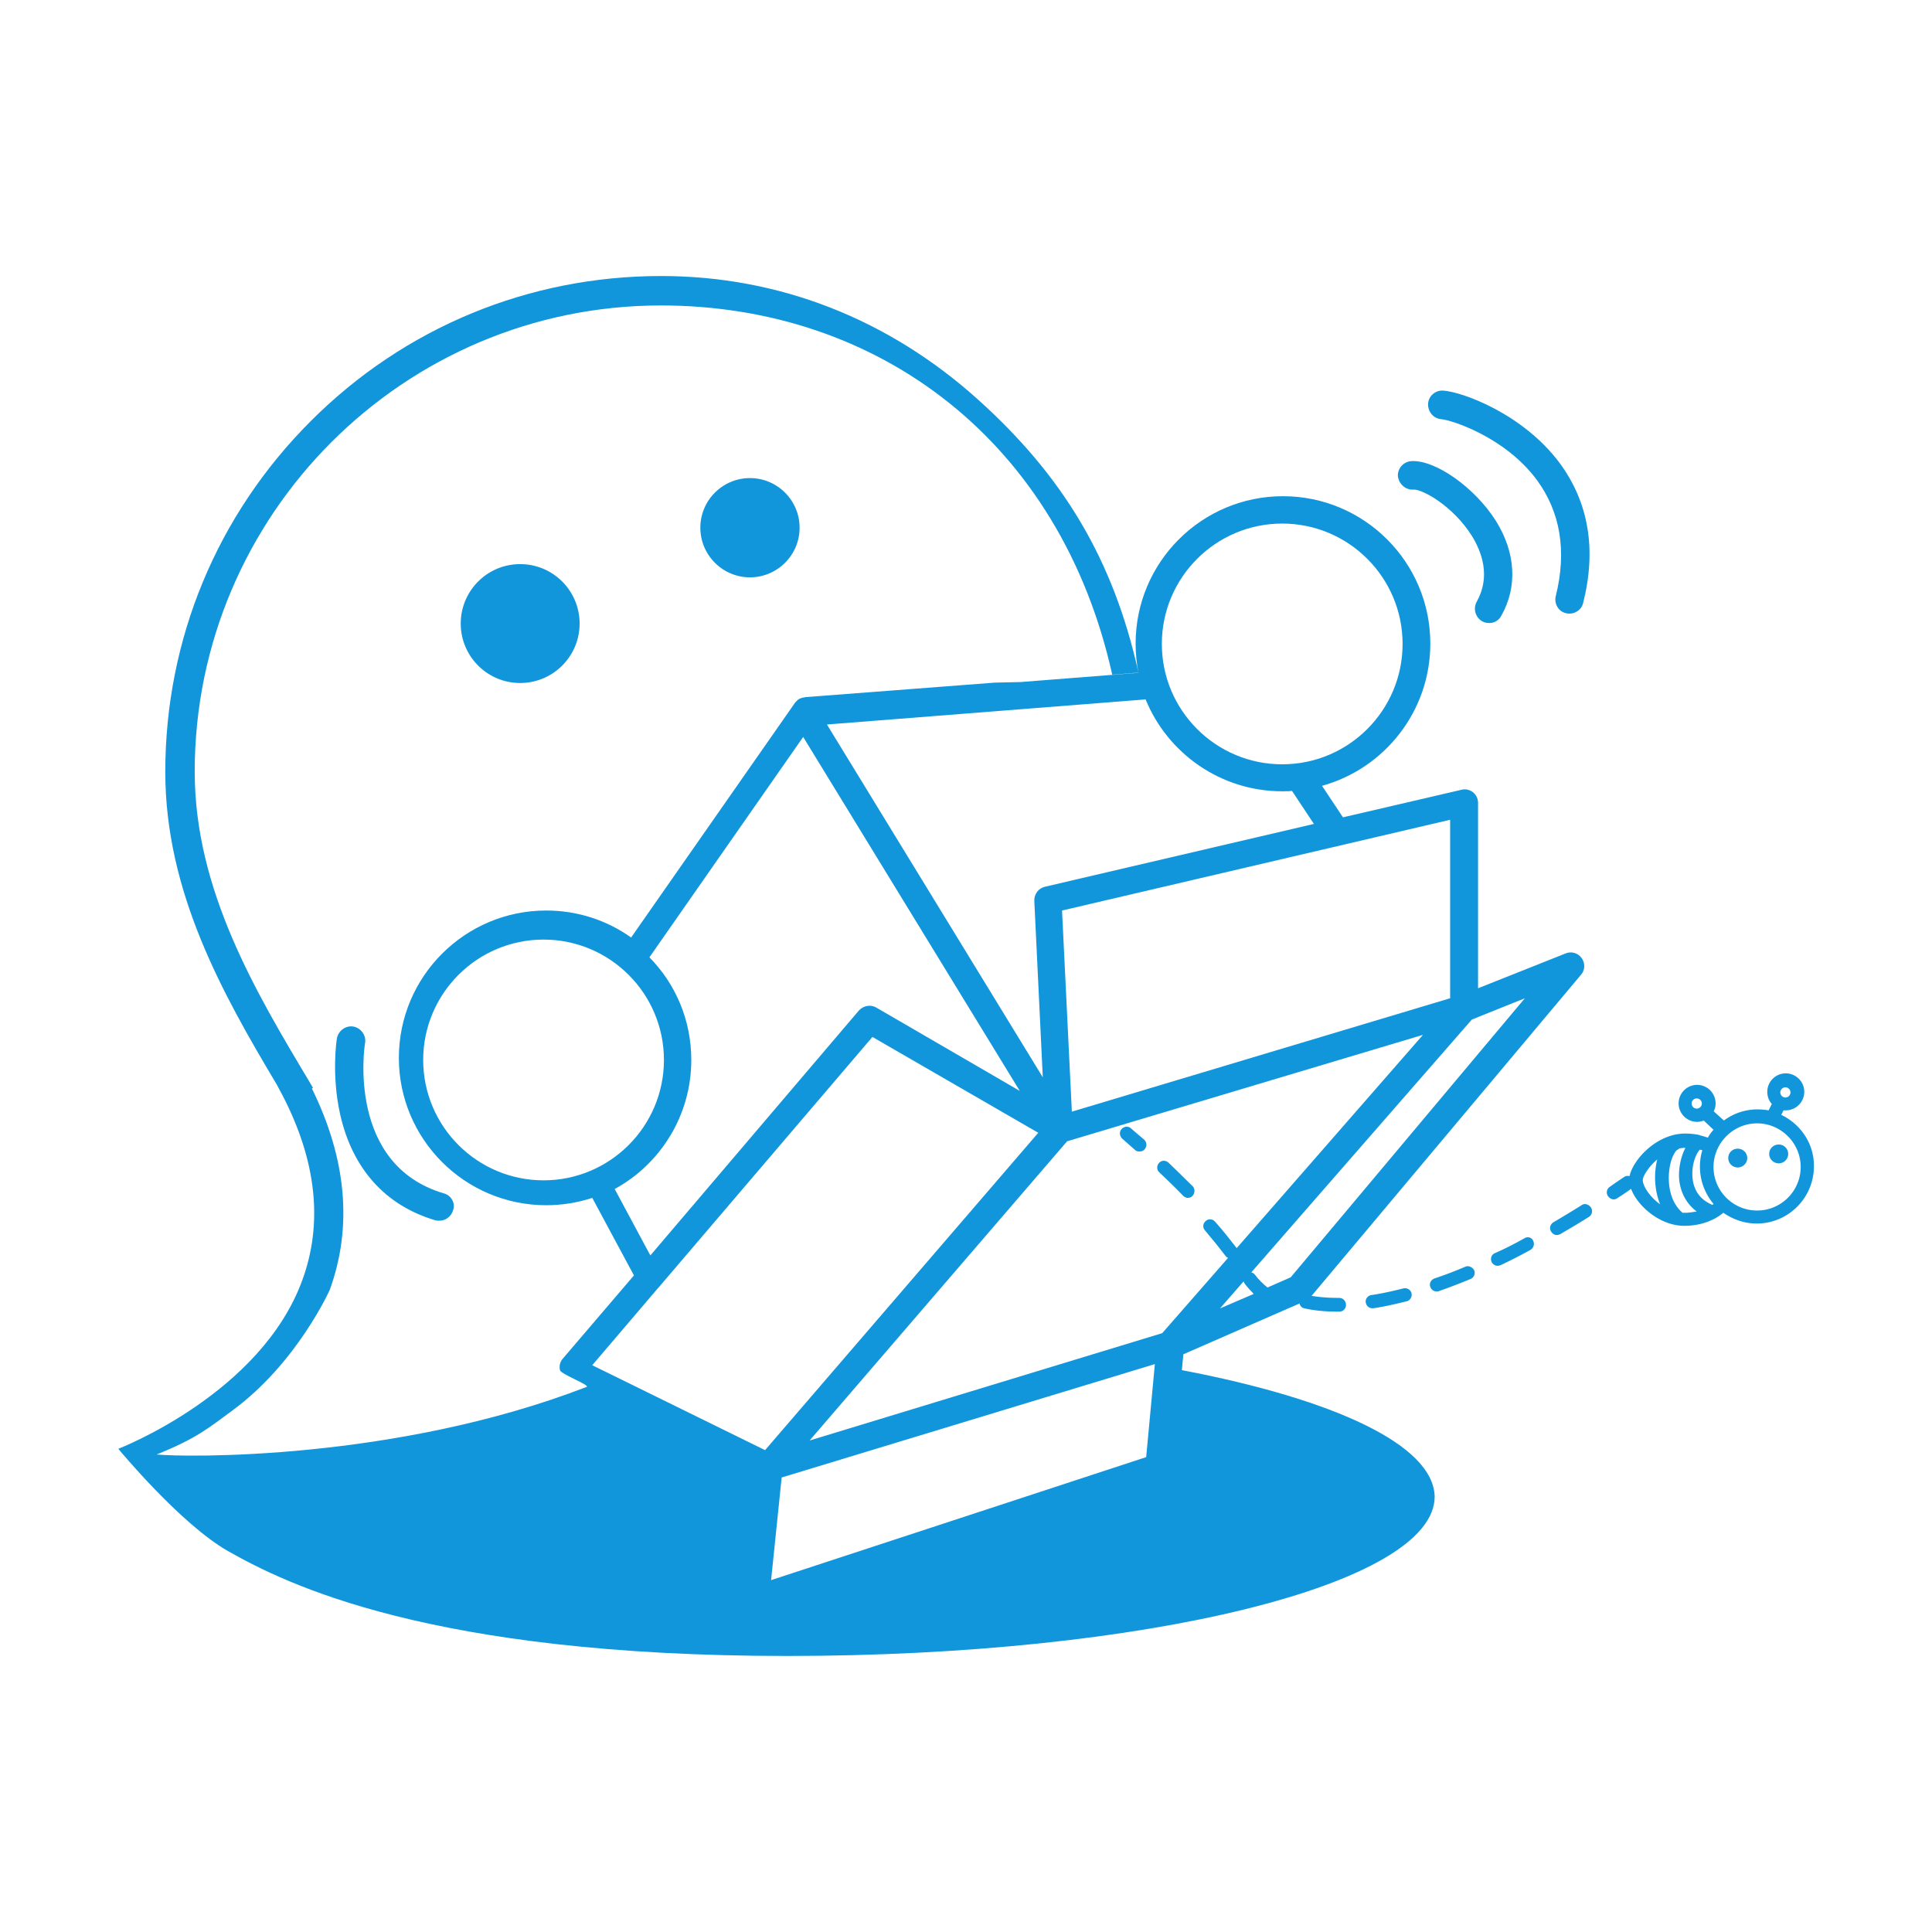 <?xml version="1.0" standalone="no"?><!DOCTYPE svg PUBLIC "-//W3C//DTD SVG 1.1//EN" "http://www.w3.org/Graphics/SVG/1.1/DTD/svg11.dtd"><svg t="1554815586580" class="icon" style="" viewBox="0 0 1024 1024" version="1.1" xmlns="http://www.w3.org/2000/svg" p-id="4516" xmlns:xlink="http://www.w3.org/1999/xlink" width="81" height="81"><defs><style type="text/css"></style></defs><path d="M244.2 330.5c0 17.4 14.1 31.5 31.5 31.5s31.5-14.1 31.5-31.5-14.1-31.5-31.5-31.5-31.5 14.1-31.5 31.5z m127-50.8c0 14.5 11.8 26.3 26.3 26.3s26.3-11.8 26.3-26.3-11.8-26.3-26.3-26.3-26.3 11.8-26.3 26.3zM599.4 598c-1.5-1.3-3.7-1-5 0.5-1.3 1.5-1 3.7 0.5 5.1 0 0 2.5 2.2 6.7 5.9 0.7 0.7 1.5 0.8 2.4 0.8 1 0 2-0.3 2.7-1.2 1.3-1.5 1.2-3.7-0.3-5.1-4.3-3.6-6.8-5.8-7-6z m19.9 18.2c-1.5-1.3-3.7-1.3-5 0.2-1.3 1.5-1.3 3.7 0.2 5 4.4 4.2 8.6 8.2 12.5 12.3 0.7 0.7 1.7 1.2 2.5 1.2s1.9-0.3 2.5-1c1.3-1.3 1.5-3.7 0.2-5.1-4.3-4.2-8.5-8.4-12.9-12.6z m124.4 66.7c-5.9 1.5-11.4 2.7-16.8 3.5-2 0.3-3.4 2.2-3 4 0.3 1.9 1.9 3 3.5 3h0.5c5.6-0.8 11.6-2.2 17.7-3.7 1.9-0.5 3-2.5 2.5-4.4-0.5-1.8-2.5-2.9-4.4-2.4z m64.3-26.6c-5.2 2.9-10.4 5.6-15.7 7.9-1.9 0.8-2.5 3-1.7 4.7 0.7 1.3 1.9 2 3.2 2 0.5 0 1-0.2 1.5-0.3 5.2-2.5 10.6-5.2 15.8-8.1 1.7-1 2.4-3 1.5-4.9-0.7-1.7-2.9-2.4-4.6-1.3z m-31.4 15.1c-5.6 2.4-10.9 4.4-16.3 6.2-1.9 0.7-2.9 2.7-2.2 4.5 0.5 1.5 1.9 2.4 3.4 2.4 0.3 0 0.8 0 1.2-0.2 5.4-1.9 10.9-4 16.7-6.4 1.9-0.8 2.7-2.9 1.9-4.7-0.9-1.6-2.9-2.6-4.7-1.8z m61.8-32.7c-5.1 3.2-10.1 6.2-15 9.1-1.7 1-2.4 3.2-1.3 4.9 0.7 1.2 1.9 1.9 3 1.9 0.7 0 1.2-0.2 1.9-0.5 4.9-2.9 10.1-5.9 15.1-9.1 1.7-1 2.2-3.2 1.2-4.9-1.1-1.7-3.3-2.5-4.9-1.4z m-128.7 49.2h-0.8c-5.7 0-11.1-0.5-16-1.5-2-0.3-3.9 0.8-4.2 2.9-0.3 2 0.8 3.9 2.9 4.2 5.4 1.2 11.3 1.7 17.5 1.7h0.8c2 0 3.5-1.7 3.5-3.5 0-2.3-1.7-3.8-3.7-3.8z m234.4-97l1.2-2.4h1.2c5.4 0 9.8-4.4 9.8-9.8s-4.4-9.8-9.8-9.8-9.8 4.4-9.8 9.8c0 2.4 0.8 4.7 2.4 6.4l-1.7 3.4c-1.9-0.3-3.9-0.5-5.9-0.5-6.7 0-12.8 2.2-17.8 5.9l-5.4-4.9c0.7-1.3 1-2.7 1-4.2 0-5.4-4.4-9.8-9.8-9.8s-9.8 4.4-9.8 9.8 4.4 9.8 9.8 9.8c1.3 0 2.5-0.3 3.5-0.7l5.2 4.9c-1.2 1.3-2.2 2.7-3 4.2-1.3-0.5-2.5-0.8-4-1.2-0.2 0-0.3 0-0.3-0.2-2.5-0.5-5-0.8-7.7-0.8-15.2 0-27.8 14-29.5 22.6-1-0.3-2-0.2-3 0.5-2.5 1.7-5.1 3.4-7.4 5.1-1.7 1-2.2 3.4-1 5 0.7 1 1.9 1.7 3 1.7 0.7 0 1.3-0.2 2-0.7 2.5-1.6 4.9-3.2 7.2-4.9 3 8.1 13 17.7 24.9 19.4h0.3c1 0.2 2.2 0.2 3.2 0.2 6.1 0 11.6-1.5 16.3-4 0.3-0.2 0.5-0.3 0.8-0.5 1.2-0.7 2.3-1.5 3.4-2.4 5.1 3.5 11.1 5.7 17.7 5.7 16.7 0 30.3-13.6 30.3-30.3 0.2-11.9-7-22.4-17.3-27.3z m-44.8-3.3a2.732 2.732 0 0 1-2.7-2.7c0-1.5 1.2-2.7 2.7-2.7 1.5 0 2.7 1.2 2.7 2.7a2.732 2.732 0 0 1-2.7 2.7z m47-11.3a2.732 2.732 0 0 1 2.7 2.7 2.732 2.732 0 0 1-2.7 2.7 2.732 2.732 0 0 1-2.7-2.7 2.732 2.732 0 0 1 2.7-2.7z m-75.6 49.1c0-1.9 3-6.9 7.7-10.9-0.3 1-0.5 2.2-0.7 3.4-1 6.2-0.5 13.8 2.2 20.4-5.7-4.1-9.2-9.8-9.2-12.9z m22.4 17.4h-1.3c-6.9-5.9-8.1-16-6.9-23.7 1-6.4 3.4-9.3 4-9.6 0.5-0.2 0.8-0.5 1.2-0.8 1-0.2 2-0.3 3-0.3h0.2c-2.2 4.2-3.5 9.8-3.4 15.2 0.3 7.7 3.7 14.3 9.4 18.5-2 0.3-4 0.7-6.2 0.7z m14.5-4.2c-8.4-3.5-10.4-10.3-10.6-15.5-0.3-6.6 2.2-12 4-13.8 0.5 0.2 0.8 0.3 1.3 0.3-0.9 2.8-1.3 5.8-1.3 8.8 0 7.4 2.7 14.3 7.2 19.7-0.1 0.1-0.3 0.3-0.6 0.5z m23.7 3c-12.8 0-23.1-10.4-23.1-23.1 0-12.6 10.4-23.1 23.1-23.1 12.6 0 23.1 10.4 23.1 23.1 0 12.7-10.3 23.1-23.1 23.1z" fill="#1296db" p-id="4517"></path><path d="M916 613.8c0 2.8 2.3 5 5 5 2.8 0 5.1-2.3 5.1-5 0-2.8-2.3-5-5.1-5s-5 2.2-5 5z m21.7-2.2c0 2.8 2.3 5 5.1 5s5-2.3 5-5c0-2.8-2.3-5-5-5-2.9 0-5.1 2.2-5.1 5zM749.2 259.5c4.6-0.3 20.9 8.6 30.9 24.5 5.3 8.6 10.1 21.5 2.6 34.9-2 3.6-0.8 8.1 2.7 10.3 0.6 0.3 1.3 0.7 2 0.8 3.2 0.8 6.7-0.5 8.3-3.6 8.7-15.4 7.7-33.5-2.9-50.4-11.1-17.6-32.1-32.4-44.8-31.6-4.1 0.3-7.3 3.8-7.1 8 0.6 4.3 4.2 7.4 8.3 7.1z m14.8-37.3c4.8 0.3 33.5 9.2 50.5 32.1 12.6 17.1 16 37.9 10.1 61.6-1 4.1 1.4 8.2 5.4 9.1 3.9 1 8.2-1.4 9.1-5.4 7.2-28.5 2.9-53.5-12.6-74.4-19.5-26-51.6-37.6-61.8-38.2-4.1-0.1-7.6 3-7.8 7.1-0.1 4.3 3 7.8 7.1 8.1zM235.2 632.5c-51.1-15.1-42.2-77.1-41.7-79.7 0.7-4-2.2-8-6.2-8.7-4-0.7-8 2.2-8.7 6.2-0.2 0.7-3 19.4 1.7 40.4 6.5 28.8 24 48.3 50.5 56.1 0.7 0.2 1.2 0.2 1.9 0.2 3.3 0.1 6.4-2.1 7.4-5.4 1.5-3.7-0.9-8.1-4.9-9.1z" fill="#1296db" p-id="4518"></path><path d="M646.6 693.5l12.5-14.3 0.5 1c1.5 2 3.2 3.9 4.9 5.6l-17.9 7.7z m133.5-153.1l28.1-11.3L684.1 677l-12.3 5.4c-2.5-2-4.7-4.2-6.6-6.7-0.5-0.7-1.3-1.2-2-1.3l116.9-134z m-11.5-105.9v94.6l-200.5 60.1-5.2-106.6 205.7-48.1z m-89-157c35.2 0 63.8 28.6 63.8 63.8 0 35.2-28.6 63.8-63.8 63.8-35.2 0-63.8-28.6-63.8-63.8 0-35.2 28.6-63.8 63.8-63.8z m-72.4 93.2c11.6 28.5 39.7 48.7 72.4 48.7 1.7 0 3.5 0 5.2-0.2l11.6 17.5L553.8 470c-3.4 0.8-5.7 3.9-5.6 7.4l4.5 93.6-114.4-187 168.9-13.3zM366.4 561.8c0-21.2-8.4-40.4-22.2-54.4l81.5-116.8 114.8 187.6-76.1-44.2c-3-1.7-6.7-1-9.1 1.5L344.7 665.4l-18.9-35.2c24.1-13.1 40.6-38.9 40.6-68.4z m-78.3 63.8c-35.2 0-63.8-28.6-63.8-63.8 0-35.2 28.6-63.8 63.8-63.8 35.2 0 63.8 28.6 63.8 63.8 0 35.2-28.6 63.8-63.8 63.8zM83 770.9c21.3-8.5 28-14.4 39.9-23.1 34.6-25.3 51.9-64.2 51.9-64.2 12.1-33.4 8.9-69.3-9.5-106.7l0.6-0.3-1.7-2.9c-28.6-47.8-61-102-61-164.7 0-136.3 110.9-247.1 247.1-247.1 115.5 0 211.8 72.3 239.2 195.7l13.9-1.1c-13.4-60.6-40.5-104.6-84.9-144.6-47.6-42.9-105.7-65.6-168.1-65.6-70.2 0-136.2 27.3-185.8 77-49.6 49.6-77 115.6-77 185.8 0 63.8 30.5 117.8 59 165.6 1.1 2 2.1 3.9 3.1 5.8 18 34.7 21.6 67.6 10.6 97.8-21.8 60.3-96.9 89.3-97.6 89.6 0 0 33 40 58.3 54.3 30.6 17.3 106.7 55.5 296.3 55.5 189.6 0 343.1-37.9 343.1-84.5-0.7-27.3-52.9-51.5-134-67l0.8-8.4 64.7-28.3c1-0.5 1.9-1.2 2.7-2L838 516.6c2.2-2.5 2.2-6.2 0.3-8.8-1.9-2.7-5.4-3.7-8.4-2.5l-46.5 18.5v-98.3c0-2.2-1-4.2-2.7-5.6-1.7-1.3-4-1.9-6.1-1.3l-62.8 14.6-11.1-16.7c33-9.1 57.4-39.4 57.4-75.4 0-43.1-35-78.1-78.1-78.1-43.1 0-78.1 35-78.1 78.1 0 5.2 0.5 10.4 1.5 15.5l-62.5 4.9-13.6 0.3-100.5 7.7c-0.2 0-0.5 0.2-0.7 0.2h-0.5l-1.5 0.5c-0.5 0.2-1 0.5-1.3 0.8l-1.3 1.3-87 124.6c-12.8-9.1-28.3-14.3-45-14.3-43.1 0-78.1 35-78.1 78.1 0 43.1 35 78.1 78.1 78.1 8.3 0 16.5-1.3 24.4-3.9L336 676l-37.7 44.1c-1.5 1.7-2 3.9-1.5 6.1 0.5 2.2 16.2 8 14.1 8.9C209.5 774.3 97.5 772.4 83 770.9z m230.9-47.3l34.7-40.7 0.3-0.3 113.5-133 87.9 50.8-144.8 168.2-91.6-45z m293.6 48.7l-198.8 65.2 5.6-54.4L612.1 723l-4.6 49.3z m-178.4-8.8l136.5-158.6 188.6-56.4-98.7 113-0.2-0.2c-3.4-4.4-7.1-9.1-11.3-13.8-1.3-1.5-3.5-1.7-5-0.3-1.5 1.3-1.7 3.5-0.3 5 4 4.7 7.7 9.3 10.9 13.5 0.3 0.5 0.8 0.8 1.3 1L616 706.6l-186.9 56.9z" fill="#1296db" p-id="4519"></path></svg>